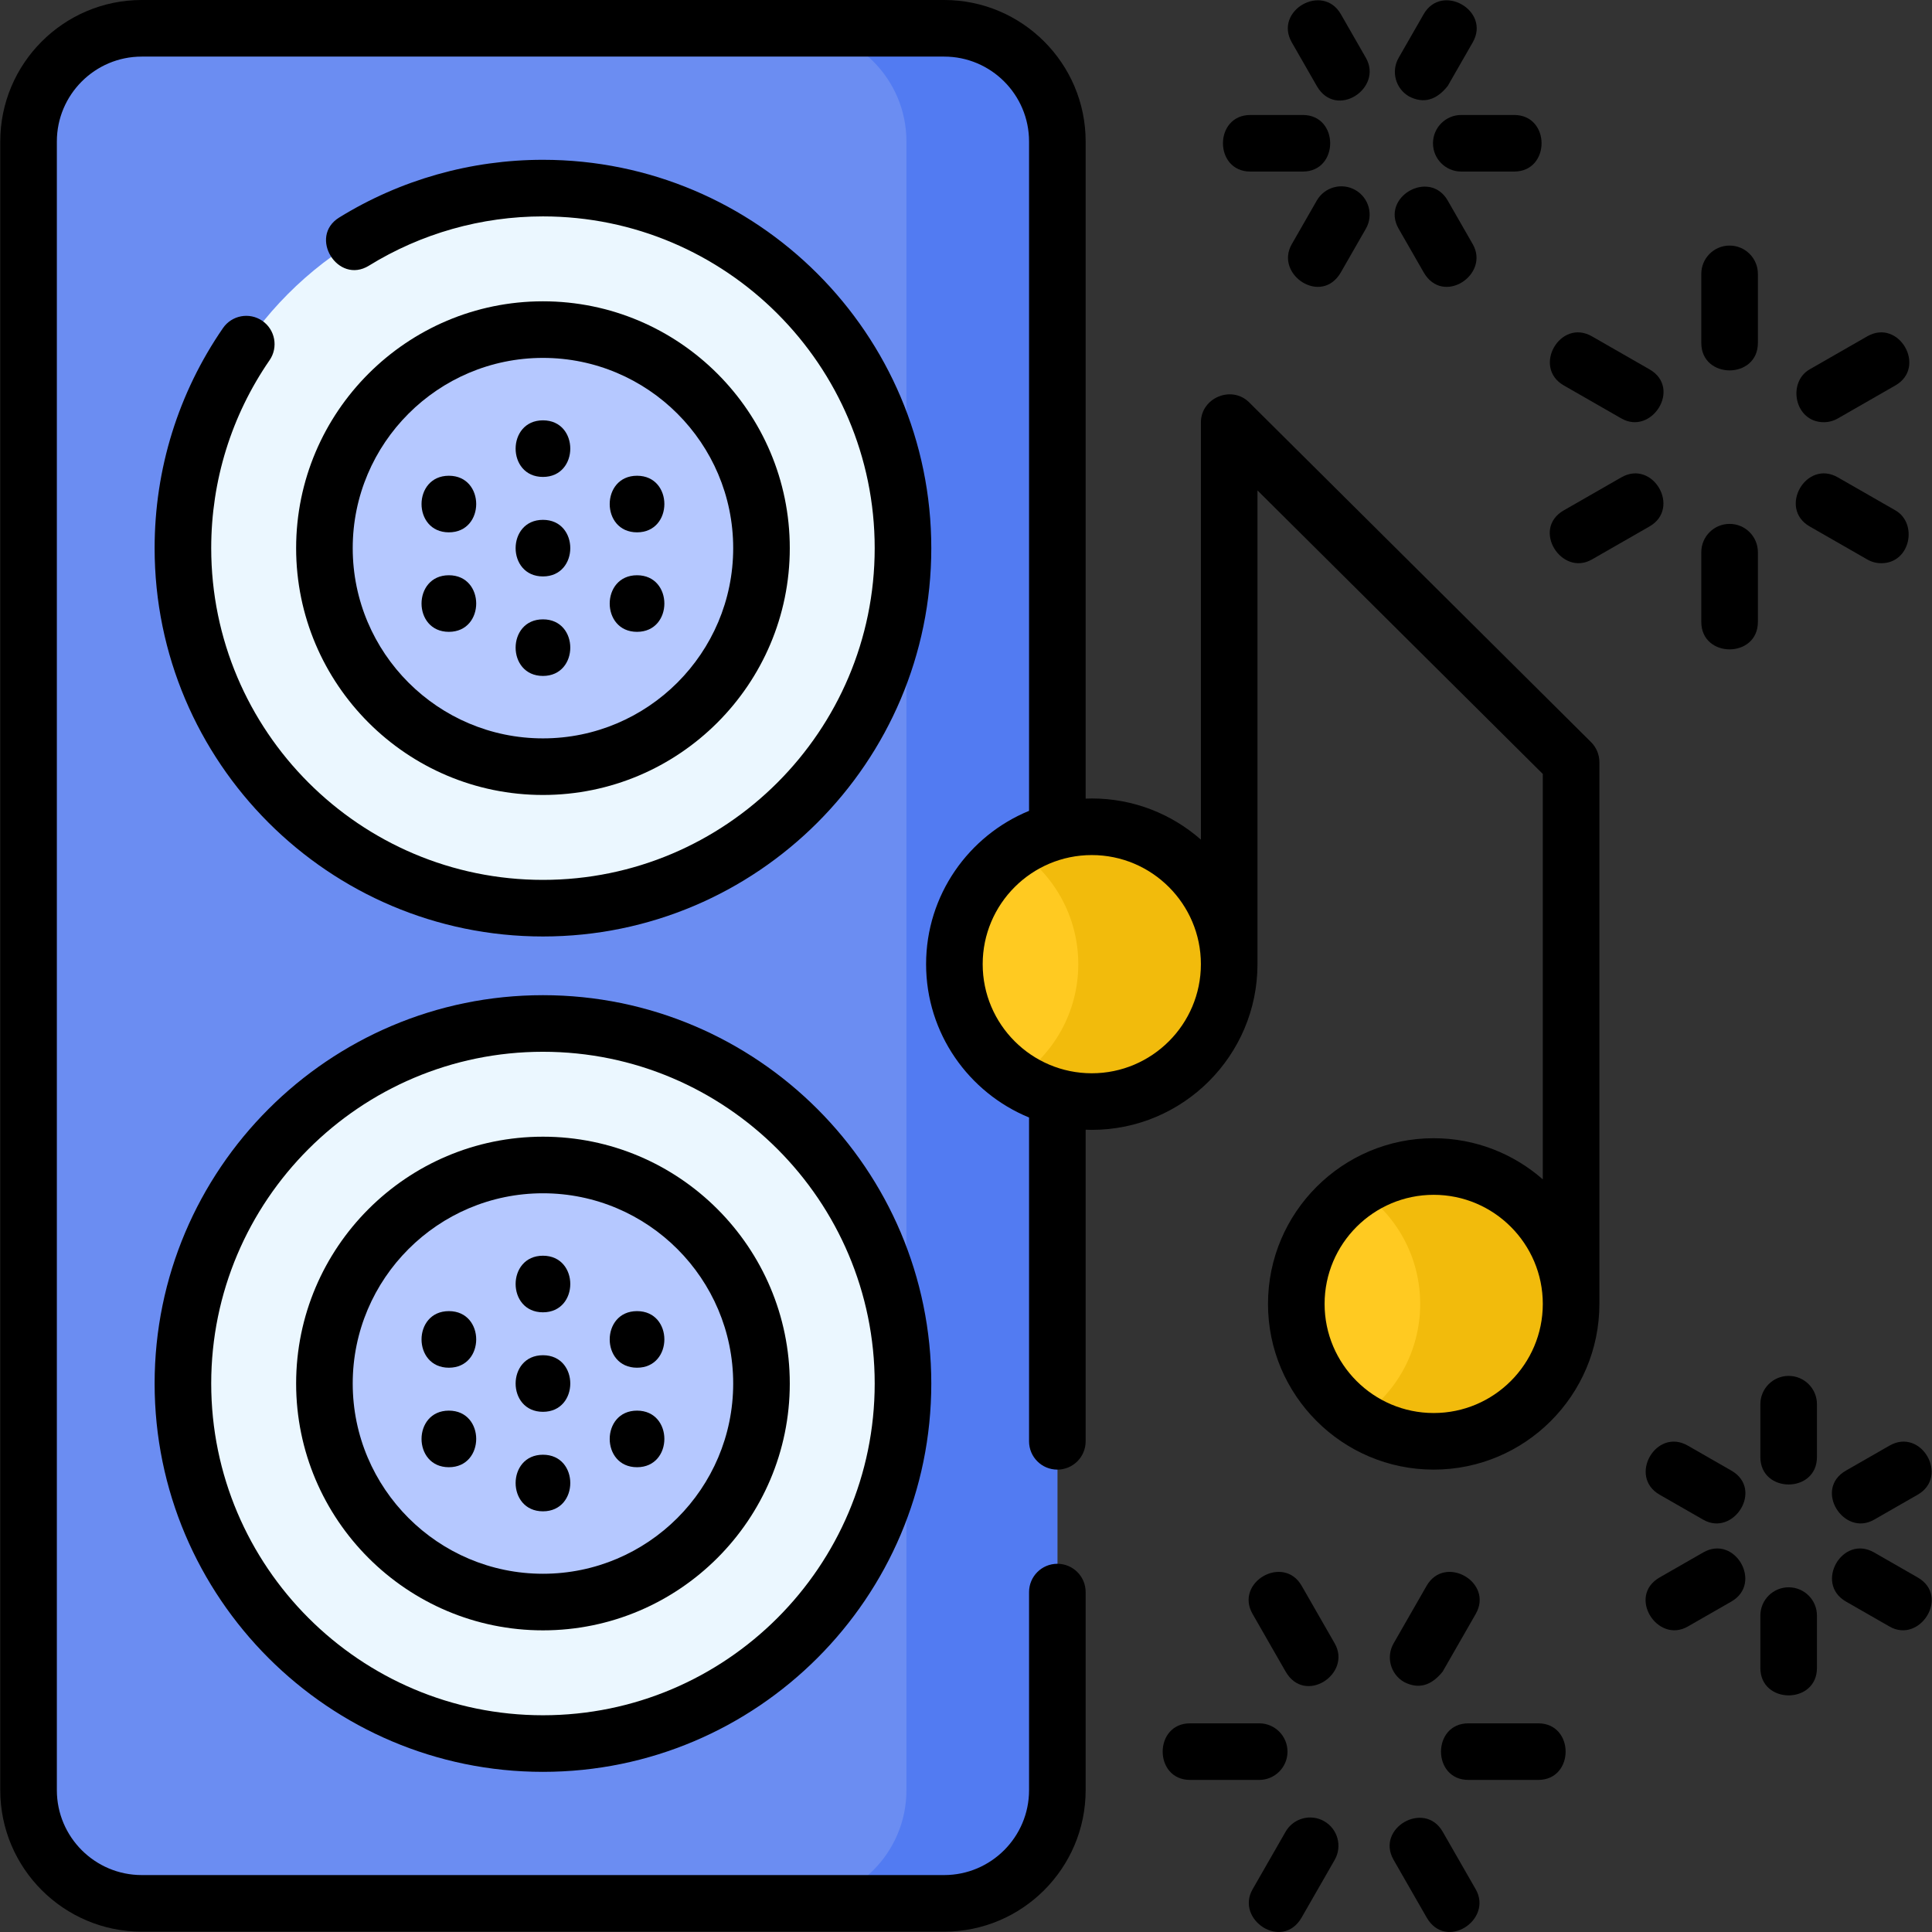 <?xml version="1.0" encoding="iso-8859-1"?>
<!-- Generator: Adobe Illustrator 25.0.0, SVG Export Plug-In . SVG Version: 6.00 Build 0)  -->
<svg version="1.1" id="Layer_1" xmlns="http://www.w3.org/2000/svg" xmlns:xlink="http://www.w3.org/1999/xlink" x="0px" y="0px"
	 viewBox="0 0 512.091 512.091" style="enable-background:new 0 0 512.091 512.091;" xml:space="preserve">
<rect x="0" y="0" width="512.091" height="512.091" fill="#333333" stroke="none"/>
<g>
	<g>
		<g>
			<g>
				<path style="fill:#6B8DF2;" d="M250.259,504.5H37.57c-16.569,0-30-13.431-30-30v-437c0-16.569,13.431-30,30-30h212.689
					c16.569,0,30,13.431,30,30v437C280.259,491.069,266.827,504.5,250.259,504.5z"/>
				<path style="fill:#527BF2;" d="M250.259,7.5h-40c16.569,0,30,13.431,30,30v437c0,16.569-13.431,30-30,30h40
					c16.569,0,30-13.431,30-30v-437C280.259,20.931,266.827,7.5,250.259,7.5z"/>
				<g>
					<circle style="fill:#EBF7FF;" cx="143.914" cy="145.288" r="95.431"/>
					<circle style="fill:#B5C8FF;" cx="143.914" cy="145.288" r="57.924"/>
					<circle style="fill:#EBF7FF;" cx="143.914" cy="366.712" r="95.431"/>
					<circle style="fill:#B5C8FF;" cx="143.914" cy="366.712" r="57.924"/>
				</g>
			</g>
			<g>
				<g>
					<circle style="fill:#FFCA21;" cx="289.388" cy="255.56" r="36.419"/>
				</g>
				<path style="fill:#F2BB0C;" d="M289.388,219.14c-7.389,0-14.259,2.207-20,5.988c9.888,6.512,16.419,17.706,16.419,30.432
					c0,12.725-6.531,23.92-16.419,30.432c5.741,3.781,12.611,5.988,20,5.988c20.114,0,36.419-16.305,36.419-36.419
					S309.501,219.14,289.388,219.14z"/>
				<g>
					<circle style="fill:#FFCA21;" cx="380.013" cy="345.613" r="36.419"/>
					<path style="fill:#F2BB0C;" d="M380.013,309.194c-7.389,0-14.259,2.207-20,5.988c9.888,6.512,16.419,17.706,16.419,30.432
						c0,12.725-6.531,23.92-16.419,30.432c5.741,3.781,12.611,5.988,20,5.988c20.114,0,36.419-16.305,36.419-36.419
						S400.127,309.194,380.013,309.194z"/>
				</g>
			</g>
		</g>
	</g>
	<g>
		<path d="M69.532,85.041c-3.412-2.353-8.082-1.49-10.431,1.921c-11.853,17.205-18.118,37.373-18.118,58.326
			c0,56.757,46.175,102.932,102.931,102.932s102.931-46.175,102.931-102.932c0-56.756-46.175-102.931-102.931-102.931
			c-19.125,0-37.801,5.29-54.008,15.299c-8.251,5.094-0.369,17.858,7.881,12.762c13.836-8.544,29.787-13.061,46.126-13.061
			c48.485,0,87.931,39.445,87.931,87.931S192.4,233.22,143.914,233.22s-87.931-39.446-87.931-87.932
			c0-17.899,5.35-35.126,15.47-49.816C73.803,92.061,72.943,87.391,69.532,85.041z"/>
		<path d="M143.914,210.712c36.075,0,65.424-29.349,65.424-65.424s-29.349-65.424-65.424-65.424s-65.423,29.349-65.423,65.424
			S107.84,210.712,143.914,210.712z M143.914,94.864c27.804,0,50.424,22.62,50.424,50.424s-22.62,50.424-50.424,50.424
			s-50.423-22.62-50.423-50.424S116.111,94.864,143.914,94.864z"/>
		<path d="M143.914,469.643c56.756,0,102.931-46.175,102.931-102.931c0-56.757-46.175-102.932-102.931-102.932
			S40.984,309.955,40.984,366.712C40.984,423.468,87.158,469.643,143.914,469.643z M143.914,278.78
			c48.485,0,87.931,39.446,87.931,87.932s-39.446,87.931-87.931,87.931s-87.931-39.445-87.931-87.931S95.429,278.78,143.914,278.78z
			"/>
		<path d="M143.914,432.136c36.075,0,65.424-29.349,65.424-65.424s-29.349-65.424-65.424-65.424s-65.423,29.349-65.423,65.424
			S107.84,432.136,143.914,432.136z M143.914,316.288c27.804,0,50.424,22.62,50.424,50.424s-22.62,50.424-50.424,50.424
			s-50.423-22.62-50.423-50.424S116.111,316.288,143.914,316.288z"/>
		<path d="M143.914,126.414c9.652,0,9.668-15,0-15C134.263,111.414,134.247,126.414,143.914,126.414z"/>
		<path d="M143.914,152.788c9.652,0,9.668-15,0-15C134.263,137.788,134.247,152.788,143.914,152.788z"/>
		<path d="M143.914,179.163c9.652,0,9.668-15,0-15C134.263,164.163,134.247,179.163,143.914,179.163z"/>
		<path d="M168.852,141.1c9.652,0,9.668-15,0-15C159.201,126.1,159.185,141.1,168.852,141.1z"/>
		<path d="M168.852,167.474c9.652,0,9.668-15,0-15C159.201,152.474,159.185,167.474,168.852,167.474z"/>
		<path d="M118.977,141.1c9.652,0,9.668-15,0-15C109.325,126.1,109.309,141.1,118.977,141.1z"/>
		<path d="M118.977,167.474c9.652,0,9.668-15,0-15C109.325,152.474,109.309,167.474,118.977,167.474z"/>
		<path d="M143.914,347.837c9.652,0,9.668-15,0-15C134.263,332.837,134.247,347.837,143.914,347.837z"/>
		<path d="M143.914,374.212c9.652,0,9.668-15,0-15C134.263,359.212,134.247,374.212,143.914,374.212z"/>
		<path d="M143.914,400.586c9.652,0,9.668-15,0-15C134.263,385.586,134.247,400.586,143.914,400.586z"/>
		<path d="M168.852,362.523c9.652,0,9.668-15,0-15C159.201,347.523,159.185,362.523,168.852,362.523z"/>
		<path d="M168.852,388.898c9.652,0,9.668-15,0-15C159.201,373.898,159.185,388.898,168.852,388.898z"/>
		<path d="M118.977,362.523c9.652,0,9.668-15,0-15C109.325,347.523,109.309,362.523,118.977,362.523z"/>
		<path d="M118.977,388.898c9.652,0,9.668-15,0-15C109.325,373.898,109.309,388.898,118.977,388.898z"/>
		<path d="M331.094,106.647c-4.639-4.609-12.787-1.219-12.787,5.32v110.58c-7.732-6.782-17.85-10.907-28.919-10.907
			c-0.546,0-1.087,0.021-1.628,0.041V37.5c0-20.678-16.822-37.5-37.5-37.5H37.57C16.892,0,0.07,16.822,0.07,37.5v437
			c0,20.678,16.822,37.5,37.5,37.5h212.689c20.678,0,37.5-16.822,37.5-37.5v-52.508c0-4.143-3.358-7.5-7.5-7.5s-7.5,3.357-7.5,7.5
			V474.5c0,12.406-10.093,22.5-22.5,22.5H37.57c-12.407,0-22.5-10.094-22.5-22.5v-437c0-12.406,10.093-22.5,22.5-22.5h212.689
			c12.407,0,22.5,10.094,22.5,22.5v177.42c-15.994,6.569-27.291,22.307-27.291,40.64s11.296,34.071,27.291,40.64v85.833
			c0,4.143,3.358,7.5,7.5,7.5s7.5-3.357,7.5-7.5v-82.595c0.541,0.02,1.082,0.041,1.628,0.041c24.217,0,43.919-19.702,43.919-43.919
			V129.994l75.625,75.147v107.459c-7.732-6.782-17.85-10.907-28.919-10.907c-24.217,0-43.919,19.702-43.919,43.919
			s19.702,43.919,43.919,43.919c24.217,0,43.919-19.702,43.919-43.919V202.021c0-1.997-0.797-3.912-2.213-5.32L331.094,106.647z
			 M289.387,284.479c-15.946,0-28.919-12.973-28.919-28.919s12.973-28.919,28.919-28.919c15.946,0,28.919,12.973,28.919,28.919
			S305.334,284.479,289.387,284.479z M380.013,374.532c-15.946,0-28.919-12.973-28.919-28.919s12.973-28.919,28.919-28.919
			c15.946,0,28.919,12.973,28.919,28.919S395.959,374.532,380.013,374.532z"/>
		<path d="M474.096,420.724c-4.142,0-7.5,3.357-7.5,7.5V442.1c0,9.697,15,9.697,15,0v-13.876
			C481.596,424.081,478.238,420.724,474.096,420.724z"/>
		<path d="M474.096,364.694c-4.142,0-7.5,3.357-7.5,7.5v14.008c0,9.697,15,9.697,15,0v-14.008
			C481.596,368.052,478.238,364.694,474.096,364.694z"/>
		<path d="M500.839,383.165l-11.563,6.631c-8.64,4.955-0.582,17.626,7.462,13.012l11.563-6.631
			C516.713,391.353,509.252,378.339,500.839,383.165z"/>
		<path d="M451.453,411.486l-11.563,6.631c-8.64,4.955-0.582,17.626,7.462,13.012l11.563-6.631
			C467.328,419.674,459.866,406.661,451.453,411.486z"/>
		<path d="M458.915,389.796l-11.563-6.631c-8.411-4.825-15.875,8.187-7.462,13.012l11.563,6.631
			C459.497,407.422,467.555,394.75,458.915,389.796z"/>
		<path d="M508.301,418.117l-11.563-6.631c-8.412-4.824-15.875,8.187-7.462,13.012l11.563,6.631
			C508.883,435.744,516.941,423.072,508.301,418.117z"/>
		<path d="M331.426,45.475h13.875c9.697,0,9.697-15,0-15h-13.875C321.729,30.475,321.729,45.475,331.426,45.475z"/>
		<path d="M379.823,37.975c0,4.143,3.358,7.5,7.5,7.5h14.008c9.697,0,9.697-15,0-15h-14.008
			C383.181,30.475,379.823,33.832,379.823,37.975z"/>
		<path d="M377.349,72.18c5.134,8.955,17.628,0.586,13.012-7.463l-6.631-11.562c-4.823-8.412-17.836-0.949-13.012,7.463
			L377.349,72.18z"/>
		<path d="M349.028,22.794c5.134,8.955,17.628,0.586,13.012-7.463l-6.631-11.562c-4.823-8.412-17.836-0.949-13.012,7.463
			L349.028,22.794z"/>
		<path d="M373.492,25.568c3.794,1.955,7.207,1.03,10.237-2.774l6.631-11.562c4.824-8.412-8.188-15.875-13.012-7.463l-6.631,11.562
			C368.656,18.925,369.899,23.508,373.492,25.568z"/>
		<path d="M359.265,50.38c-3.593-2.061-8.177-0.817-10.237,2.774l-6.631,11.562c-4.616,8.049,7.876,16.417,13.012,7.463
			l6.631-11.562C364.1,57.023,362.858,52.44,359.265,50.38z"/>
		<path d="M341.261,464.281c0-4.143-3.358-7.5-7.5-7.5h-18.312c-9.697,0-9.697,15,0,15h18.312
			C337.904,471.781,341.261,468.424,341.261,464.281z"/>
		<path d="M407.707,456.781H389.22c-9.697,0-9.697,15,0,15h18.487C417.404,471.781,417.404,456.781,407.707,456.781z"/>
		<path d="M382.397,485.508c-4.825-8.413-17.836-0.949-13.013,7.463l8.751,15.261c5.135,8.954,17.628,0.586,13.013-7.463
			L382.397,485.508z"/>
		<path d="M345.02,420.331c-4.823-8.413-17.836-0.949-13.013,7.463l8.751,15.261c5.135,8.954,17.628,0.586,13.013-7.463
			L345.02,420.331z"/>
		<path d="M372.16,445.829c3.794,1.955,7.207,1.03,10.237-2.774l8.751-15.261c4.824-8.413-8.186-15.872-13.013-7.463l-8.751,15.261
			C367.324,439.186,368.567,443.769,372.16,445.829z"/>
		<path d="M350.996,482.733c-3.592-2.061-8.176-0.817-10.237,2.774l-8.751,15.261c-4.615,8.049,7.876,16.416,13.013,7.463
			l8.751-15.261C355.832,489.377,354.59,484.794,350.996,482.733z"/>
		<path d="M458.441,65.09c-4.142,0-7.5,3.357-7.5,7.5v18.312c0,9.697,15,9.697,15,0V72.59
			C465.941,68.447,462.583,65.09,458.441,65.09z"/>
		<path d="M458.441,138.86c-4.142,0-7.5,3.357-7.5,7.5v18.487c0,9.697,15,9.697,15,0V146.36
			C465.941,142.218,462.583,138.86,458.441,138.86z"/>
		<path d="M429.752,126.525l-15.26,8.752c-8.639,4.955-0.582,17.625,7.463,13.012l15.26-8.752
			C445.626,134.713,438.166,121.704,429.752,126.525z"/>
		<path d="M483.406,111.906c1.265,0,2.548-0.32,3.724-0.995l15.26-8.751c8.412-4.824,0.95-17.836-7.462-13.012l-15.26,8.751
			C473.646,101.353,475.671,111.906,483.406,111.906z"/>
		<path d="M498.653,149.284c7.735,0,9.761-10.553,3.738-14.007l-15.26-8.752c-8.412-4.824-15.875,8.187-7.463,13.012l15.26,8.752
			C496.105,148.964,497.387,149.284,498.653,149.284z"/>
		<path d="M414.492,102.16l15.26,8.751c8.043,4.614,16.102-8.057,7.462-13.012l-15.26-8.751
			C413.544,84.321,406.08,97.336,414.492,102.16z"/>
	</g>
</g>
<g>
</g>
<g>
</g>
<g>
</g>
<g>
</g>
<g>
</g>
<g>
</g>
<g>
</g>
<g>
</g>
<g>
</g>
<g>
</g>
<g>
</g>
<g>
</g>
<g>
</g>
<g>
</g>
<g>
</g>
</svg>
